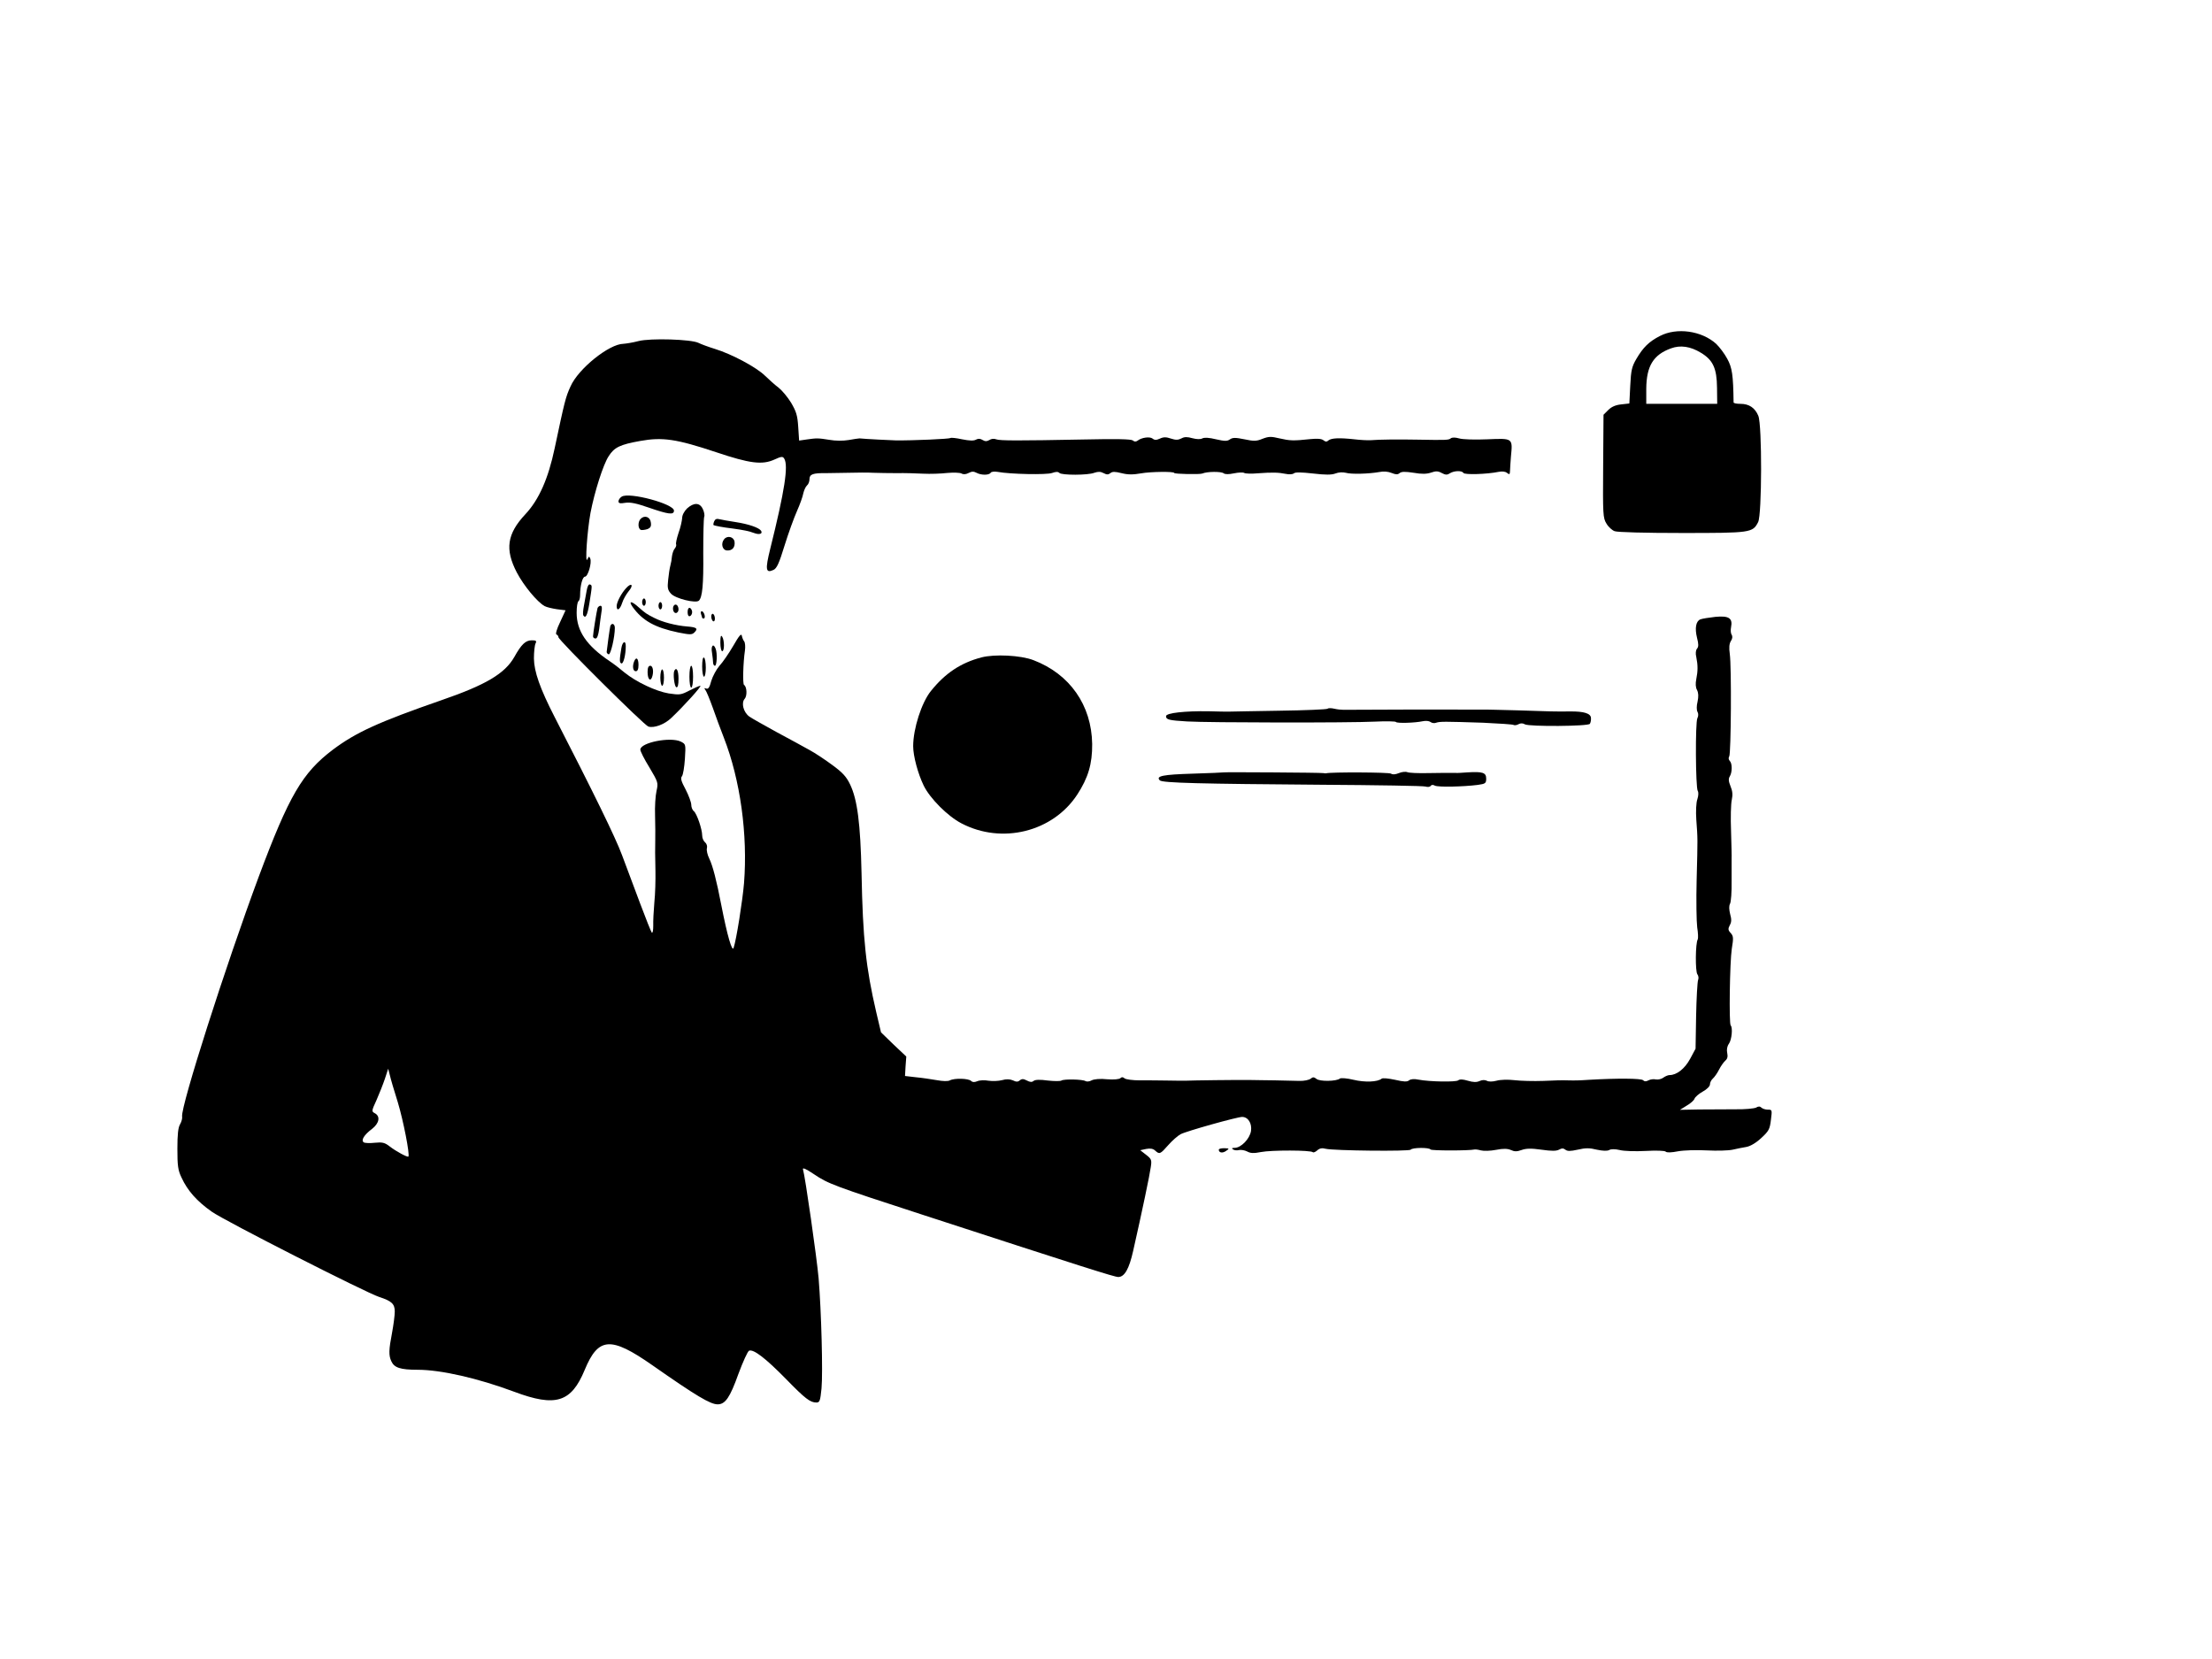 <?xml version="1.0" standalone="no"?>
<!DOCTYPE svg PUBLIC "-//W3C//DTD SVG 20010904//EN"
 "http://www.w3.org/TR/2001/REC-SVG-20010904/DTD/svg10.dtd">
<svg version="1.0" xmlns="http://www.w3.org/2000/svg"
 width="1216pt" height="912pt" viewBox="0 0 1216 912"
 preserveAspectRatio="xMidYMid meet">

<g transform="translate(0,912) scale(0.1,-0.1)"
fill="#000000" stroke="none">
<path d="M9125 7273 c-60 -31 -92 -62 -130 -127 -24 -41 -29 -62 -33 -146 l-5
-98 -44 -5 c-31 -3 -54 -13 -72 -31 l-26 -26 -2 -283 c-2 -265 -1 -285 18
-315 10 -18 31 -37 45 -42 15 -6 170 -10 370 -10 379 0 389 1 419 60 21 41 22
533 1 584 -18 44 -51 66 -98 66 -21 0 -38 3 -38 8 -2 152 -8 191 -35 240 -15
28 -43 65 -61 82 -80 72 -216 91 -309 43z m225 -92 c67 -40 88 -86 89 -193 l1
-88 -195 0 -195 0 0 83 c1 125 39 187 136 222 51 19 107 11 164 -24z"/>
<path d="M3510 7245 c-30 -8 -68 -14 -83 -15 -79 -1 -249 -138 -291 -235 -27
-59 -32 -81 -87 -340 -35 -166 -86 -282 -161 -362 -101 -108 -113 -193 -47
-320 39 -74 112 -162 153 -185 11 -6 41 -13 67 -17 l48 -6 -30 -65 c-19 -39
-26 -66 -20 -68 6 -2 11 -9 11 -15 0 -16 470 -483 494 -491 30 -10 89 11 126
47 70 66 170 177 160 177 -6 0 -33 -12 -60 -26 -46 -24 -53 -25 -114 -16 -71
12 -179 63 -243 115 -21 18 -57 46 -81 62 -127 85 -182 166 -182 266 0 32 4
60 10 64 5 3 9 18 9 33 0 52 13 102 27 102 16 0 38 75 29 99 -6 14 -8 14 -16
-4 -14 -30 -1 156 17 255 22 115 70 267 100 312 31 49 62 64 174 84 122 22
198 11 417 -62 185 -62 253 -71 321 -40 37 17 45 18 53 5 24 -38 3 -176 -77
-497 -28 -113 -25 -135 18 -115 18 8 31 36 61 134 21 68 52 153 68 189 16 36
32 80 35 98 4 17 13 37 20 43 8 6 14 22 14 35 0 27 19 34 90 33 25 0 81 1 125
2 44 1 105 2 135 0 30 -1 89 -2 130 -2 41 1 107 -1 145 -3 39 -2 98 0 132 4
34 3 70 2 79 -3 10 -6 24 -5 39 3 17 9 28 9 43 1 26 -14 69 -14 78 0 3 6 20 8
38 5 68 -13 272 -17 300 -6 20 7 32 8 40 0 13 -13 157 -13 192 1 21 7 34 7 51
-2 17 -9 26 -9 37 0 11 9 25 9 61 0 36 -9 63 -9 109 -1 49 9 181 11 181 2 0
-6 142 -9 155 -3 25 11 104 12 117 1 8 -6 28 -6 57 0 24 5 50 6 56 2 7 -4 40
-5 73 -2 81 6 115 5 155 -3 18 -4 38 -3 45 3 8 7 42 6 105 -1 68 -8 102 -8
123 0 17 7 41 8 57 4 30 -9 127 -6 184 4 23 5 49 3 68 -5 23 -9 33 -10 44 -1
10 9 31 9 77 2 46 -8 72 -7 96 1 26 9 38 9 58 -2 21 -11 30 -12 45 -2 24 15
67 16 75 2 7 -11 130 -7 193 6 20 4 38 2 47 -6 13 -10 15 -9 16 11 0 13 3 48
5 78 10 103 12 102 -129 96 -68 -3 -137 -1 -156 5 -21 6 -39 6 -46 0 -11 -9
-23 -10 -180 -7 -109 2 -213 1 -260 -3 -16 -1 -57 1 -90 5 -82 9 -126 7 -142
-6 -9 -9 -17 -8 -28 1 -10 8 -33 10 -72 6 -93 -10 -112 -9 -169 4 -46 11 -59
11 -93 -2 -34 -14 -48 -14 -100 -3 -49 10 -64 10 -79 0 -15 -11 -29 -11 -77 0
-37 9 -64 11 -75 5 -11 -6 -32 -5 -55 1 -28 8 -44 8 -60 -1 -18 -9 -31 -10
-58 -1 -26 9 -41 9 -60 0 -20 -9 -30 -9 -41 0 -15 12 -61 6 -83 -12 -9 -6 -17
-6 -26 2 -10 7 -90 9 -268 5 -367 -7 -462 -7 -483 1 -11 5 -27 3 -37 -4 -14
-8 -24 -8 -37 0 -13 8 -24 9 -37 2 -12 -7 -36 -6 -76 2 -32 7 -61 10 -64 7 -5
-5 -205 -14 -300 -13 -17 0 -173 8 -200 11 -5 0 -32 -4 -60 -9 -30 -5 -72 -5
-105 1 -63 10 -70 10 -126 2 l-41 -6 -5 76 c-4 63 -11 84 -39 132 -19 31 -50
68 -69 83 -19 14 -52 44 -75 66 -47 46 -181 118 -275 147 -36 11 -76 26 -90
33 -40 20 -264 27 -330 10z"/>
<path d="M3418 6390 c-10 -6 -18 -18 -18 -26 0 -11 9 -13 38 -8 27 4 61 -3
127 -26 110 -38 140 -42 140 -17 0 37 -245 103 -287 77z"/>
<path d="M3777 6325 c-16 -16 -27 -37 -27 -53 -1 -15 -9 -52 -20 -82 -10 -30
-16 -58 -13 -63 2 -4 -1 -15 -8 -23 -7 -8 -13 -27 -15 -42 -1 -15 -5 -38 -9
-52 -4 -14 -9 -49 -12 -78 -5 -45 -2 -56 16 -76 25 -27 137 -54 153 -38 19 19
26 86 24 262 0 99 2 188 5 198 4 9 0 29 -8 45 -17 35 -49 35 -86 2z"/>
<path d="M3522 6268 c-16 -16 -16 -54 1 -61 6 -2 22 0 35 4 18 7 23 15 20 36
-3 31 -34 43 -56 21z"/>
<path d="M3926 6254 c-4 -9 -5 -18 -4 -20 4 -4 52 -13 103 -19 66 -9 93 -15
120 -25 29 -11 49 -5 39 12 -11 17 -68 37 -140 48 -38 6 -79 13 -90 16 -14 4
-23 0 -28 -12z"/>
<path d="M3981 6156 c-20 -24 -10 -61 16 -62 29 -2 45 18 41 48 -4 27 -39 36
-57 14z"/>
<path d="M3225 5873 c-4 -21 -10 -58 -15 -83 -5 -24 -6 -48 -4 -52 13 -21 23
-2 34 65 16 102 16 99 3 104 -7 3 -14 -11 -18 -34z"/>
<path d="M3442 5887 c-26 -28 -52 -77 -52 -99 0 -30 18 -20 30 17 6 20 23 49
36 65 29 34 16 50 -14 17z"/>
<path d="M3530 5810 c0 -11 5 -20 10 -20 6 0 10 9 10 20 0 11 -4 20 -10 20 -5
0 -10 -9 -10 -20z"/>
<path d="M3478 5783 c54 -75 122 -113 251 -140 66 -13 75 -13 89 1 21 21 11
28 -40 32 -63 5 -137 24 -183 48 -43 22 -46 24 -88 61 -37 33 -53 32 -29 -2z"/>
<path d="M3620 5790 c0 -11 5 -20 10 -20 6 0 10 9 10 20 0 11 -4 20 -10 20 -5
0 -10 -9 -10 -20z"/>
<path d="M3706 5793 c-12 -12 -6 -43 9 -43 8 0 15 9 15 19 0 21 -13 34 -24 24z"/>
<path d="M3285 5778 c-5 -17 -25 -141 -25 -156 0 -7 6 -12 14 -12 9 0 15 18
20 53 3 28 9 69 12 90 5 25 3 37 -5 37 -6 0 -13 -6 -16 -12z"/>
<path d="M3780 5755 c0 -17 5 -25 13 -22 6 2 12 12 12 22 0 10 -6 20 -12 23
-8 2 -13 -6 -13 -23z"/>
<path d="M3854 5744 c3 -9 6 -18 6 -20 0 -2 4 -4 9 -4 5 0 7 9 4 20 -3 11 -10
20 -15 20 -6 0 -7 -7 -4 -16z"/>
<path d="M3910 5731 c0 -11 5 -23 10 -26 6 -3 10 3 10 14 0 11 -4 23 -10 26
-5 3 -10 -3 -10 -14z"/>
<path d="M9430 5729 c-36 -4 -73 -10 -83 -14 -24 -10 -31 -48 -18 -101 9 -35
9 -49 0 -60 -7 -8 -9 -27 -4 -46 9 -45 9 -76 0 -121 -5 -25 -4 -46 4 -60 8
-16 9 -35 3 -64 -6 -24 -6 -47 0 -57 5 -9 5 -23 -1 -34 -12 -22 -10 -381 2
-400 5 -7 4 -27 -2 -45 -7 -19 -9 -67 -6 -112 8 -110 8 -97 2 -329 -3 -115 -1
-233 3 -264 5 -30 6 -60 3 -66 -13 -20 -14 -177 -2 -192 6 -8 8 -21 4 -31 -4
-10 -9 -99 -11 -198 l-3 -180 -30 -56 c-30 -55 -74 -89 -113 -89 -8 0 -23 -6
-34 -14 -10 -8 -29 -12 -41 -10 -11 3 -30 1 -41 -5 -13 -7 -22 -7 -30 1 -10
10 -142 11 -297 2 -61 -4 -73 -4 -122 -3 -16 1 -73 0 -128 -3 -55 -2 -127 0
-160 4 -34 4 -77 3 -98 -3 -23 -6 -44 -6 -54 0 -11 5 -25 5 -40 -2 -16 -7 -34
-7 -64 2 -27 8 -44 9 -53 2 -12 -10 -155 -8 -219 4 -23 5 -42 3 -51 -4 -11 -9
-29 -8 -77 3 -38 8 -68 11 -74 6 -22 -18 -91 -21 -154 -6 -37 9 -69 11 -75 7
-19 -16 -112 -17 -129 -2 -14 11 -20 11 -32 1 -9 -7 -37 -13 -63 -12 -26 1
-85 2 -132 3 -47 0 -110 2 -140 2 -56 1 -318 -2 -355 -4 -11 0 -56 0 -100 1
-44 1 -111 1 -150 1 -38 0 -76 5 -83 11 -9 8 -16 8 -23 1 -6 -6 -36 -9 -73 -6
-38 4 -71 1 -85 -6 -12 -7 -27 -8 -34 -4 -15 10 -119 12 -132 3 -5 -4 -39 -4
-75 0 -43 6 -69 5 -78 -2 -9 -8 -20 -7 -37 2 -19 10 -28 10 -39 1 -10 -9 -20
-9 -38 0 -17 7 -36 8 -60 1 -19 -5 -52 -6 -74 -3 -21 4 -49 3 -62 -3 -16 -6
-26 -6 -34 2 -14 14 -92 16 -116 3 -11 -6 -39 -5 -72 1 -30 5 -81 13 -115 16
l-60 7 3 53 4 54 -70 66 -69 67 -26 110 c-57 245 -74 402 -81 765 -6 274 -23
405 -63 488 -20 42 -41 65 -97 106 -39 29 -96 67 -126 83 -30 17 -111 61 -180
98 -69 38 -137 76 -151 86 -32 23 -46 75 -25 98 14 16 12 66 -4 76 -8 5 -5
121 5 189 3 21 1 43 -4 50 -5 6 -11 20 -13 31 -3 15 -15 1 -47 -55 -24 -41
-58 -91 -76 -110 -17 -20 -37 -57 -45 -83 -9 -36 -17 -47 -28 -42 -11 4 -12 2
-5 -7 6 -7 24 -51 41 -98 16 -47 44 -121 61 -165 91 -233 132 -534 111 -800
-8 -96 -42 -311 -57 -355 -8 -27 -35 66 -68 235 -26 135 -47 216 -66 255 -10
20 -16 46 -13 57 3 11 -1 25 -10 32 -9 8 -16 24 -16 38 0 34 -29 120 -46 134
-8 6 -14 22 -14 35 0 13 -14 51 -31 84 -25 46 -29 63 -20 73 6 8 13 50 16 95
5 81 5 81 -22 95 -57 28 -223 -5 -223 -44 0 -9 22 -53 50 -98 48 -81 49 -84
39 -129 -6 -26 -10 -87 -8 -137 1 -49 2 -109 1 -132 -1 -62 -1 -69 1 -169 1
-50 -1 -129 -6 -175 -4 -46 -7 -104 -6 -129 0 -24 -3 -41 -8 -37 -4 5 -33 77
-64 160 -31 84 -76 204 -100 267 -36 97 -159 348 -371 760 -80 156 -112 248
-113 320 0 36 4 73 9 83 7 14 3 17 -21 17 -34 0 -57 -22 -96 -92 -52 -91 -156
-153 -400 -237 -348 -121 -470 -177 -597 -272 -168 -127 -241 -252 -408 -699
-181 -487 -429 -1262 -421 -1318 2 -9 -3 -28 -11 -42 -11 -18 -15 -57 -15
-135 0 -93 3 -118 23 -159 33 -72 85 -130 166 -187 72 -51 847 -445 921 -469
68 -22 85 -38 85 -80 0 -21 -7 -74 -15 -117 -18 -93 -19 -124 -4 -156 16 -36
50 -47 145 -47 128 0 333 -47 531 -121 227 -85 313 -59 387 120 75 181 143
186 372 26 243 -170 319 -215 359 -215 42 0 68 38 114 167 25 67 51 125 59
128 25 9 91 -42 202 -155 107 -110 134 -130 168 -130 18 0 21 9 28 78 8 88 -1
423 -16 605 -10 113 -74 561 -86 599 -3 11 16 3 59 -26 80 -54 110 -65 602
-225 881 -287 1052 -341 1072 -341 35 0 60 45 82 143 49 216 92 422 97 461 6
39 4 45 -26 68 l-32 25 33 7 c22 4 37 2 49 -9 24 -22 28 -20 72 30 22 25 53
52 68 60 32 17 311 95 338 95 33 0 55 -35 49 -77 -7 -44 -55 -93 -90 -93 -16
0 -18 -3 -8 -9 7 -5 22 -6 33 -3 11 2 30 -1 44 -8 18 -10 36 -11 76 -3 55 11
274 11 285 -1 3 -3 14 1 24 10 13 12 27 14 46 9 45 -11 462 -15 468 -5 8 12
102 13 109 1 5 -7 211 -7 242 0 5 1 21 -1 35 -5 15 -4 52 -3 83 3 41 8 63 7
82 -1 19 -9 33 -9 58 0 25 9 52 10 109 2 56 -8 82 -8 97 0 16 9 25 8 35 0 11
-9 27 -9 68 0 43 10 65 10 105 0 33 -7 57 -8 68 -2 10 6 32 6 58 0 22 -6 87
-8 142 -5 58 3 105 2 111 -4 6 -6 31 -5 67 2 32 6 104 8 159 5 56 -3 120 -1
142 4 22 5 56 12 75 15 22 4 53 22 82 49 41 38 47 48 53 99 7 56 7 57 -17 57
-13 0 -29 5 -35 11 -8 8 -17 8 -30 0 -11 -5 -62 -10 -114 -9 -52 0 -141 -1
-199 -1 l-105 -2 37 23 c21 12 40 29 43 38 3 9 23 27 45 39 24 13 40 30 40 40
0 10 7 24 16 32 8 7 24 29 34 49 10 20 26 42 35 50 11 9 14 22 10 41 -4 18 -1
37 9 51 16 22 22 89 10 101 -10 10 -5 348 6 421 10 60 9 70 -6 87 -15 16 -15
23 -5 43 10 17 10 33 2 61 -6 25 -7 44 -1 56 6 10 10 66 9 126 0 59 0 115 0
123 1 8 -1 76 -3 150 -3 74 -1 152 4 173 6 28 4 49 -7 75 -11 27 -12 41 -4 54
14 23 14 71 0 85 -7 7 -8 17 -3 25 10 16 13 495 3 563 -5 35 -3 56 6 71 9 13
10 26 4 35 -5 8 -6 26 -3 41 10 50 -12 64 -86 57z m-7243 -2669 c30 -99 67
-288 58 -298 -5 -5 -67 28 -103 56 -27 21 -40 24 -81 20 -28 -3 -55 -2 -61 2
-17 11 1 41 45 74 40 31 47 69 16 86 -19 10 -19 12 9 73 15 34 36 87 46 117
l18 55 9 -35 c4 -19 24 -87 44 -150z"/>
<path d="M3355 5678 c-3 -12 -18 -120 -20 -142 0 -5 5 -11 11 -13 11 -4 34 95
34 145 0 24 -18 30 -25 10z"/>
<path d="M3960 5588 c0 -27 5 -48 10 -48 13 0 13 60 0 80 -7 11 -10 2 -10 -32z"/>
<path d="M3416 5558 c-11 -66 -11 -81 0 -85 11 -4 24 47 24 95 0 34 -18 26
-24 -10z"/>
<path d="M3914 5533 c3 -21 6 -46 6 -55 0 -10 5 -18 10 -18 11 0 14 69 4 94
-12 32 -27 16 -20 -21z"/>
<path d="M5395 5506 c-114 -30 -199 -87 -277 -184 -52 -64 -98 -208 -98 -304
0 -54 26 -151 58 -217 35 -71 132 -168 207 -207 223 -117 503 -47 637 158 60
92 83 169 82 278 -3 213 -123 385 -323 461 -70 27 -214 34 -286 15z"/>
<path d="M3860 5456 c0 -31 5 -56 10 -56 6 0 10 22 10 49 0 28 -4 53 -10 56
-6 4 -10 -15 -10 -49z"/>
<path d="M3486 5484 c-11 -28 -6 -54 9 -54 10 0 15 11 15 35 0 36 -13 47 -24
19z"/>
<path d="M3560 5426 c0 -38 14 -55 24 -30 11 29 6 64 -9 64 -10 0 -15 -10 -15
-34z"/>
<path d="M3790 5400 c0 -33 4 -60 10 -60 6 0 10 27 10 60 0 33 -4 60 -10 60
-6 0 -10 -27 -10 -60z"/>
<path d="M3630 5395 c0 -25 5 -45 10 -45 6 0 10 20 10 45 0 25 -4 45 -10 45
-5 0 -10 -20 -10 -45z"/>
<path d="M3707 5433 c-8 -17 0 -87 11 -91 8 -2 12 12 12 47 0 45 -11 66 -23
44z"/>
<path d="M7298 5224 c-4 -4 -123 -9 -265 -11 -142 -2 -267 -5 -278 -5 -11 0
-60 0 -110 2 -129 2 -235 -9 -235 -27 0 -19 15 -23 116 -29 122 -7 893 -8
1032 -1 61 3 114 2 116 -2 5 -8 104 -5 146 4 18 4 36 2 44 -4 7 -6 22 -8 31
-4 21 7 44 7 258 0 87 -4 162 -9 167 -12 5 -3 18 -2 28 4 11 6 24 6 35 -1 25
-13 349 -11 357 3 4 6 7 20 6 32 -1 25 -38 37 -116 36 -82 -1 -110 0 -285 6
-88 2 -176 5 -195 4 -19 0 -48 0 -65 0 -57 1 -680 0 -700 -1 -11 0 -34 2 -50
6 -17 4 -33 4 -37 0z"/>
<path d="M6727 4874 c-1 -1 -78 -4 -170 -7 -165 -5 -205 -13 -181 -37 14 -14
222 -19 890 -24 303 -2 560 -6 571 -10 12 -4 24 -2 28 4 4 6 13 7 23 1 18 -9
156 -6 235 4 43 6 47 9 47 35 0 33 -20 39 -103 34 -28 -2 -58 -4 -64 -3 -28 1
-72 0 -158 -1 -49 -1 -98 1 -108 5 -9 4 -31 2 -47 -5 -20 -8 -34 -9 -43 -3 -9
8 -333 9 -357 2 -3 -1 -9 0 -15 1 -12 3 -545 6 -548 4z"/>
<path d="M6700 2800 c0 -17 20 -21 40 -7 19 13 19 14 -10 15 -16 0 -30 -3 -30
-8z"/>
</g>
</svg>
